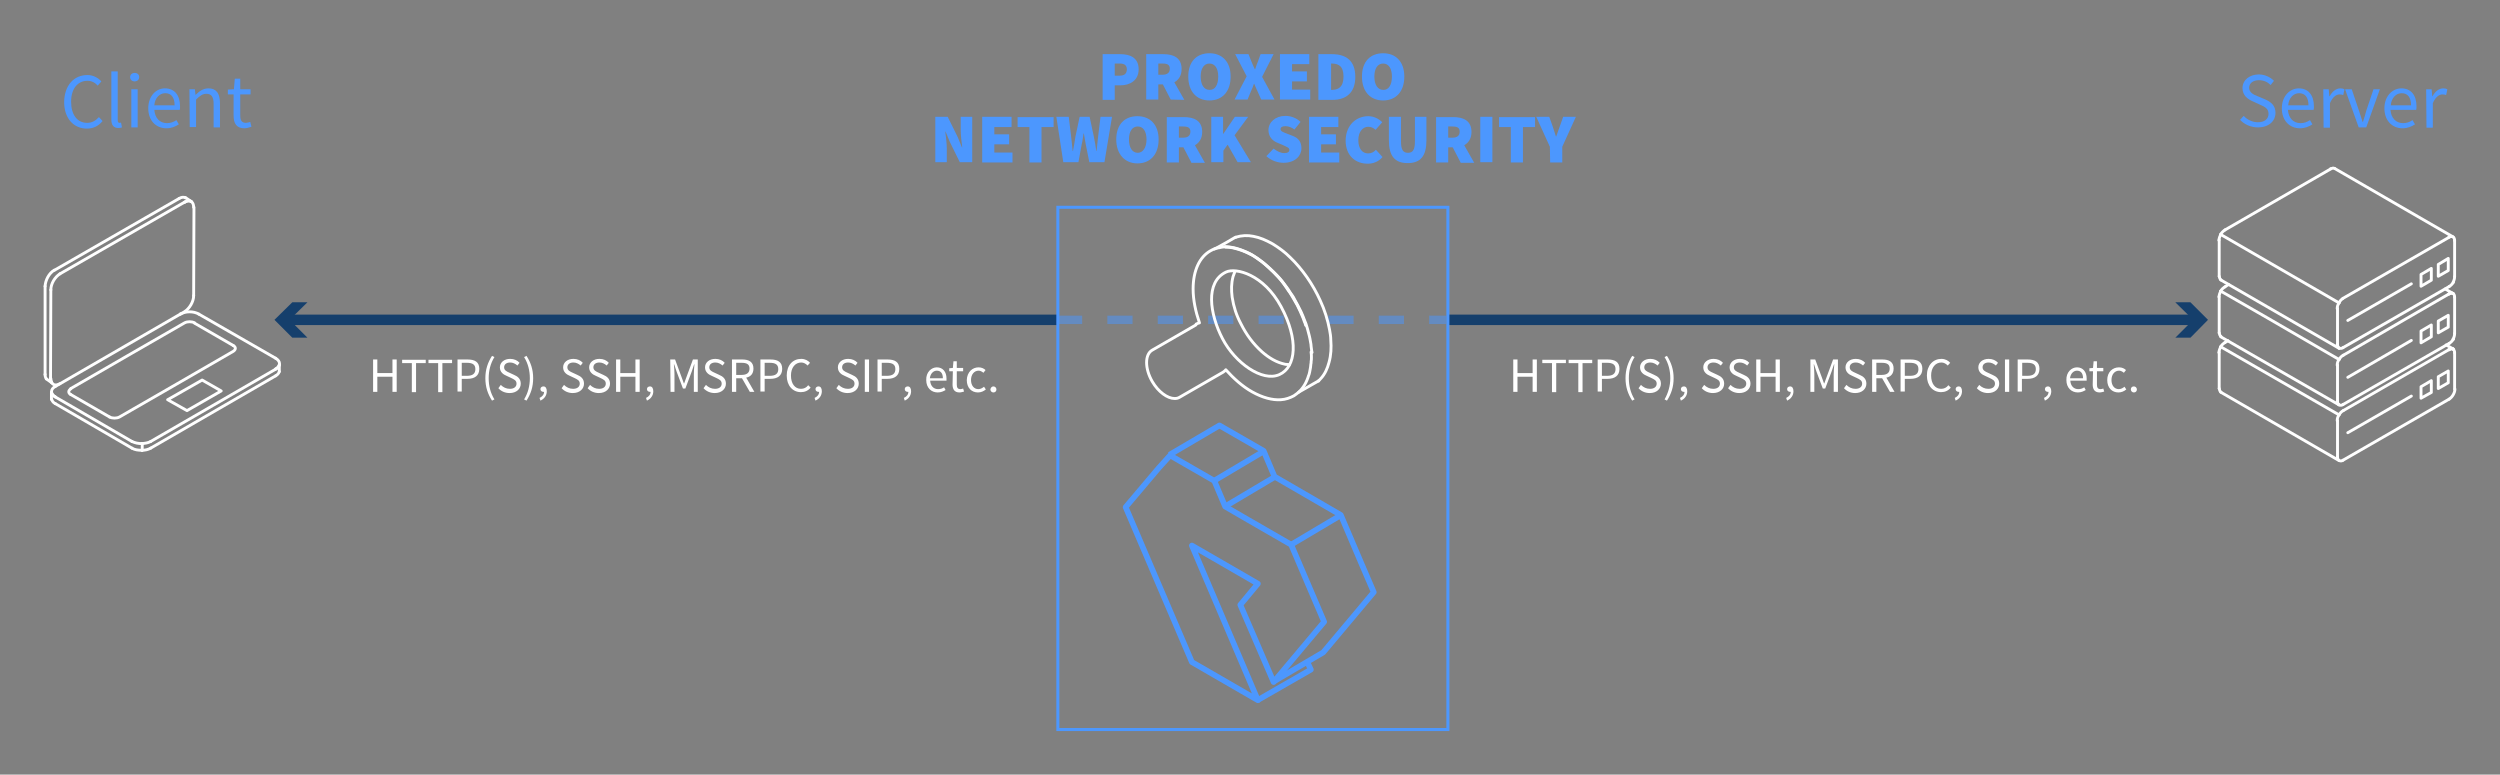 <?xml version="1.0" encoding="utf-8"?>
<!-- Generator: Adobe Illustrator 25.0.1, SVG Export Plug-In . SVG Version: 6.00 Build 0)  -->
<svg version="1.1" id="Layer_1" xmlns="http://www.w3.org/2000/svg" xmlns:xlink="http://www.w3.org/1999/xlink" x="0px" y="0px"
	 viewBox="0 0 826.2 256" style="enable-background:new 0 0 826.2 256;" xml:space="preserve">
<rect x="0" y="0" width="826.2" height="256" fill="#808080" stroke="none"/>
<style type="text/css">
	.st0{fill:#4C97FE;}
	.st1{fill:none;stroke:#153F6C;stroke-width:3.46;stroke-miterlimit:10;}
	.st2{fill:#153F6C;}
	.st3{opacity:0.52;fill:none;stroke:#4C97FE;stroke-width:2.776;stroke-dasharray:8.328;enable-background:new    ;}
	.st4{fill:#FFFFFF;}
	.st5{fill:none;stroke:#FFFFFF;stroke-width:0.959;stroke-linecap:round;stroke-linejoin:round;stroke-miterlimit:22.926;}
	.st6{fill:none;stroke:#4C97FE;stroke-width:1.887;stroke-linejoin:round;stroke-miterlimit:10;}
	.st7{fill:none;stroke:#4C97FE;stroke-miterlimit:10;}
</style>
<g id="XMLID_241_">
	<g id="XMLID_370_">
		<path id="XMLID_383_" class="st0" d="M741.5,38.3c1.2,1.3,2.9,2.1,4.7,2.1c2.2,0,3.5-1.1,3.5-2.8s-1.2-2.3-2.8-3l-2.4-1.1
			c-1.6-0.7-3.4-1.9-3.4-4.4c0-2.6,2.3-4.5,5.4-4.5c2,0,3.8,0.9,5,2.1l-1.1,1.4c-1-1-2.3-1.6-3.9-1.6c-1.9,0-3.2,1-3.2,2.5
			c0,1.6,1.5,2.3,2.8,2.8l2.4,1c2,0.9,3.5,2,3.5,4.5c0,2.7-2.2,4.8-5.8,4.8c-2.4,0-4.5-1-5.9-2.5L741.5,38.3z"/>
		<path id="XMLID_380_" class="st0" d="M759.7,29.2c3.2,0,5,2.3,5,5.9c0,0.4,0,0.9-0.1,1.2h-8.5c0.2,2.7,1.8,4.4,4.2,4.4
			c1.2,0,2.2-0.4,3.1-1l0.8,1.4c-1.1,0.7-2.4,1.3-4.1,1.3c-3.4,0-6-2.5-6-6.6S756.8,29.2,759.7,29.2z M762.9,34.8c0-2.6-1.1-4-3.1-4
			c-1.8,0-3.4,1.5-3.6,4H762.9z"/>
		<path id="XMLID_378_" class="st0" d="M767.8,29.5h1.8l0.2,2.3h0.1c0.9-1.6,2.1-2.6,3.6-2.6c0.5,0,0.9,0.1,1.3,0.3l-0.4,1.9
			c-0.4-0.1-0.7-0.2-1.2-0.2c-1.1,0-2.3,0.8-3.2,2.9v8.1h-2.1L767.8,29.5L767.8,29.5z"/>
		<path id="XMLID_376_" class="st0" d="M775,29.5h2.2l2.4,7.1c0.4,1.2,0.8,2.5,1.2,3.7h0.1c0.4-1.2,0.8-2.5,1.1-3.7l2.4-7.1h2.1
			L782,42.1h-2.5L775,29.5z"/>
		<path id="XMLID_373_" class="st0" d="M793.6,29.2c3.2,0,5,2.3,5,5.9c0,0.4,0,0.9-0.1,1.2H790c0.2,2.7,1.8,4.4,4.2,4.4
			c1.2,0,2.2-0.4,3.1-1l0.8,1.4c-1.1,0.7-2.4,1.3-4.1,1.3c-3.4,0-6-2.5-6-6.6S790.7,29.2,793.6,29.2z M796.8,34.8c0-2.6-1.1-4-3.1-4
			c-1.8,0-3.4,1.5-3.6,4H796.8z"/>
		<path id="XMLID_371_" class="st0" d="M801.8,29.5h1.8l0.2,2.3h0.1c0.9-1.6,2.1-2.6,3.6-2.6c0.5,0,0.9,0.1,1.3,0.3l-0.4,1.9
			c-0.4-0.1-0.7-0.2-1.2-0.2c-1.1,0-2.3,0.8-3.2,2.9v8.1h-2.1L801.8,29.5L801.8,29.5z"/>
	</g>
</g>
<g id="XMLID_1016_">
	<g id="XMLID_105_">
		<line id="XMLID_108_" class="st1" x1="478.5" y1="105.7" x2="725.8" y2="105.7"/>
		<g id="XMLID_106_">
			<polygon id="XMLID_107_" class="st2" points="718.9,111.6 724.8,105.7 718.9,99.9 723.9,99.9 729.7,105.7 723.9,111.6 			"/>
		</g>
	</g>
</g>
<g id="XMLID_1010_">
	<g id="XMLID_100_">
		<line id="XMLID_103_" class="st1" x1="94.7" y1="105.7" x2="349.3" y2="105.7"/>
		<g id="XMLID_101_">
			<polygon id="XMLID_102_" class="st2" points="101.6,111.6 95.7,105.7 101.6,99.9 96.6,99.9 90.7,105.7 96.6,111.6 			"/>
		</g>
	</g>
</g>
<line id="XMLID_1009_" class="st3" x1="349.3" y1="105.7" x2="425.5" y2="105.7"/>
<line id="XMLID_1249_" class="st3" x1="439" y1="105.7" x2="478" y2="105.7"/>
<g id="XMLID_188_">
	<g id="XMLID_638_">
		<path id="XMLID_805_" class="st0" d="M364.5,17.9h5.8c3.2,0,6,1.2,6,5c0,3.7-2.9,5.3-6,5.3h-1.9V33h-4V17.9H364.5z M370.1,25
			c1.6,0,2.3-0.8,2.3-2.1c0-1.3-0.8-1.9-2.3-1.9h-1.7v4H370.1z"/>
		<path id="XMLID_802_" class="st0" d="M386.9,32.9l-2.6-5h-1.5v5h-4v-15h5.7c3.2,0,6,1.1,6,4.9c0,2.2-1,3.6-2.4,4.4l3.3,5.8
			L386.9,32.9L386.9,32.9z M382.8,24.7h1.4c1.6,0,2.4-0.7,2.4-2s-0.8-1.7-2.4-1.7h-1.4V24.7z"/>
		<path id="XMLID_799_" class="st0" d="M392.7,25.3c0-5,2.8-7.7,7-7.7s7,2.8,7,7.7c0,5-2.8,7.9-7,7.9S392.7,30.3,392.7,25.3z
			 M402.6,25.3c0-2.7-1.1-4.3-2.9-4.3s-2.9,1.6-2.9,4.3s1.1,4.4,2.9,4.4C401.5,29.8,402.6,28.1,402.6,25.3z"/>
		<path id="XMLID_797_" class="st0" d="M412,25.2l-3.8-7.3h4.4l1,2.5c0.3,0.7,0.6,1.5,1.1,2.5h0.1c0.3-1,0.6-1.8,0.9-2.5l0.9-2.5
			h4.3l-3.8,7.5l4.1,7.5h-4.4l-1.2-2.7c-0.4-0.8-0.7-1.6-1.1-2.5h-0.1c-0.3,0.9-0.6,1.7-1,2.5l-1.1,2.7H408L412,25.2z"/>
		<path id="XMLID_795_" class="st0" d="M423,17.9h9.7v3.3H427v2.4h4.9v3.3H427v2.7h6v3.3h-10V17.9z"/>
		<path id="XMLID_792_" class="st0" d="M435.8,17.9h4.4c4.6,0,7.7,2.1,7.7,7.5c0,5.3-3.1,7.6-7.5,7.6h-4.7V17.9H435.8z M440.1,29.7
			c2.2,0,3.9-0.9,3.9-4.4s-1.7-4.3-3.9-4.3h-0.2v8.7H440.1z"/>
		<path id="XMLID_789_" class="st0" d="M450.1,25.3c0-5,2.8-7.7,7-7.7s7,2.8,7,7.7c0,5-2.8,7.9-7,7.9S450.1,30.3,450.1,25.3z
			 M460,25.3c0-2.7-1.1-4.3-2.9-4.3s-2.9,1.6-2.9,4.3s1.1,4.4,2.9,4.4C458.9,29.8,460,28.1,460,25.3z"/>
		<path id="XMLID_670_" class="st0" d="M309.1,38.6h4.1l3.3,6.7l1.4,3.4h0.1c-0.2-1.6-0.5-3.9-0.5-5.7v-4.4h3.8v15h-4.1l-3.3-6.7
			l-1.4-3.4h-0.1c0.2,1.7,0.5,3.9,0.5,5.7v4.4h-3.8V38.6z"/>
		<path id="XMLID_668_" class="st0" d="M324.6,38.6h9.7V42h-5.7v2.4h4.9v3.3h-4.9v2.7h6v3.3h-10V38.6z"/>
		<path id="XMLID_666_" class="st0" d="M340.3,42h-4v-3.3h11.9V42h-4v11.7h-4V42H340.3z"/>
		<path id="XMLID_664_" class="st0" d="M349.1,38.6h4.1l0.8,6.6c0.2,1.6,0.3,3.1,0.5,4.7h0.1c0.3-1.6,0.6-3.2,0.8-4.7l1.4-6.6h3.3
			l1.4,6.6c0.3,1.5,0.6,3.1,0.8,4.7h0.1c0.2-1.6,0.3-3.2,0.5-4.7l0.8-6.6h3.8l-2.5,15h-5l-1.2-6c-0.2-1.2-0.4-2.4-0.6-3.5h-0.1
			c-0.2,1.1-0.3,2.4-0.6,3.5l-1.1,6h-5L349.1,38.6z"/>
		<path id="XMLID_661_" class="st0" d="M368.9,46.1c0-5,2.8-7.7,7-7.7s7,2.8,7,7.7c0,5-2.8,7.9-7,7.9C371.8,54,368.9,51,368.9,46.1z
			 M378.9,46.1c0-2.7-1.1-4.3-2.9-4.3s-2.9,1.6-2.9,4.3s1.1,4.4,2.9,4.4C377.7,50.5,378.9,48.8,378.9,46.1z"/>
		<path id="XMLID_658_" class="st0" d="M393.7,53.7l-2.6-5h-1.5v5h-4v-15h5.7c3.2,0,6,1.1,6,4.9c0,2.2-1,3.6-2.4,4.4l3.3,5.8h-4.5
			V53.7z M389.6,45.5h1.4c1.6,0,2.4-0.7,2.4-2s-0.8-1.7-2.4-1.7h-1.4V45.5z"/>
		<path id="XMLID_656_" class="st0" d="M400.2,38.6h4v5.6h0.1l3.8-5.6h4.4l-4.5,6.1l5.4,8.9H409l-3.3-5.8l-1.4,2v3.8h-4v-15H400.2z"
			/>
		<path id="XMLID_654_" class="st0" d="M420.9,49.1c1.1,0.9,2.4,1.5,3.5,1.5c1.2,0,1.7-0.4,1.7-1.1c0-0.7-0.8-0.9-2-1.5l-1.9-0.8
			c-1.6-0.6-3-2-3-4.2c0-2.6,2.3-4.7,5.6-4.7c1.7,0,3.6,0.6,5,2l-2,2.5c-1-0.7-1.9-1.1-3-1.1c-1,0-1.6,0.3-1.6,1s0.9,1,2.2,1.5
			l1.8,0.7c1.9,0.7,2.9,2,2.9,4.1c0,2.5-2.1,4.8-5.9,4.8c-1.9,0-4.1-0.7-5.7-2.2L420.9,49.1z"/>
		<path id="XMLID_652_" class="st0" d="M432.6,38.6h9.7V42h-5.7v2.4h4.9v3.3h-4.9v2.7h6v3.3h-10V38.6z"/>
		<path id="XMLID_650_" class="st0" d="M452.2,38.4c1.9,0,3.5,0.9,4.6,2l-2.2,2.5c-0.7-0.6-1.4-1-2.4-1c-1.8,0-3.3,1.6-3.3,4.4
			c0,2.8,1.3,4.4,3.2,4.4c1.2,0,2-0.5,2.6-1.2l2.2,2.4c-1.3,1.5-3,2.2-4.9,2.2c-3.9,0-7.3-2.5-7.3-7.7
			C444.8,41.2,448.3,38.4,452.2,38.4z"/>
		<path id="XMLID_648_" class="st0" d="M459,38.6h4v8.2c0,2.7,0.7,3.7,2.3,3.7c1.6,0,2.3-1,2.3-3.7v-8.2h3.8v7.8
			c0,5.1-1.9,7.5-6.2,7.5s-6.2-2.4-6.2-7.5L459,38.6L459,38.6z"/>
		<path id="XMLID_645_" class="st0" d="M482.7,53.7l-2.6-5h-1.5v5h-4v-15h5.7c3.2,0,6,1.1,6,4.9c0,2.2-1,3.6-2.4,4.4l3.3,5.8h-4.5
			V53.7z M478.6,45.5h1.4c1.6,0,2.4-0.7,2.4-2s-0.8-1.7-2.4-1.7h-1.4V45.5z"/>
		<path id="XMLID_643_" class="st0" d="M489.2,38.6h4v15h-4V38.6z"/>
		<path id="XMLID_641_" class="st0" d="M499.4,42h-4v-3.3h11.9V42h-4v11.7h-4V42H499.4z"/>
		<path id="XMLID_639_" class="st0" d="M512.2,48.5l-4.5-9.9h4.3l1.1,3.1c0.4,1.1,0.7,2.2,1.1,3.4h0.1c0.4-1.2,0.8-2.2,1.2-3.4
			l1.1-3.1h4.2l-4.5,9.9v5.2h-4L512.2,48.5L512.2,48.5z"/>
	</g>
</g>
<g id="XMLID_130_">
	<g id="XMLID_730_">
		<path id="XMLID_787_" class="st4" d="M500.1,118.8h1.4v4.5h5v-4.5h1.4v10.7h-1.4v-5h-5v5h-1.4V118.8z"/>
		<path id="XMLID_785_" class="st4" d="M512.9,120h-3.2v-1.1h7.8v1.1h-3.2v9.6h-1.4L512.9,120L512.9,120z"/>
		<path id="XMLID_783_" class="st4" d="M521.6,120h-3.2v-1.1h7.8v1.1H523v9.6h-1.4L521.6,120L521.6,120z"/>
		<path id="XMLID_780_" class="st4" d="M528,118.8h3.3c2.4,0,3.9,0.8,3.9,3.1c0,2.3-1.6,3.3-3.9,3.3h-1.9v4.2H528V118.8z
			 M531.1,124.2c1.9,0,2.8-0.7,2.8-2.2s-0.9-2.1-2.8-2.1h-1.7v4.3C529.4,124.2,531.1,124.2,531.1,124.2z"/>
		<path id="XMLID_778_" class="st4" d="M537.2,125c0-2.9,0.8-5.2,2.2-7.4l0.8,0.4c-1.3,2.1-1.9,4.5-1.9,7s0.6,4.9,1.9,7l-0.8,0.4
			C538,130.2,537.2,127.9,537.2,125z"/>
		<path id="XMLID_776_" class="st4" d="M542.3,127.2c0.8,0.8,1.8,1.3,3,1.3c1.4,0,2.2-0.7,2.2-1.7c0-1.1-0.8-1.4-1.8-1.9l-1.5-0.7
			c-1-0.4-2.2-1.2-2.2-2.8c0-1.6,1.4-2.8,3.4-2.8c1.3,0,2.4,0.5,3.1,1.3l-0.7,0.9c-0.7-0.6-1.5-1-2.4-1c-1.2,0-2,0.6-2,1.6
			s0.9,1.4,1.8,1.8l1.5,0.7c1.2,0.5,2.2,1.3,2.2,2.9c0,1.7-1.4,3.1-3.7,3.1c-1.5,0-2.8-0.6-3.7-1.6L542.3,127.2z"/>
		<path id="XMLID_774_" class="st4" d="M552,125c0-2.5-0.6-4.9-1.9-7l0.8-0.4c1.4,2.2,2.2,4.5,2.2,7.4s-0.8,5.2-2.2,7.4l-0.8-0.4
			C551.3,129.9,552,127.5,552,125z"/>
		<path id="XMLID_772_" class="st4" d="M555.2,131.5c0.9-0.4,1.5-1.1,1.5-2c0,0-0.1,0-0.2,0c-0.5,0-1-0.3-1-0.9c0-0.6,0.5-0.9,1-0.9
			c0.7,0,1.1,0.6,1.1,1.6c0,1.4-0.8,2.5-2.1,3.1L555.2,131.5z"/>
		<path id="XMLID_770_" class="st4" d="M563.2,127.2c0.8,0.8,1.8,1.3,3,1.3c1.4,0,2.2-0.7,2.2-1.7c0-1.1-0.8-1.4-1.8-1.9l-1.5-0.7
			c-1-0.4-2.2-1.2-2.2-2.8c0-1.6,1.4-2.8,3.4-2.8c1.3,0,2.4,0.5,3.1,1.3l-0.7,0.9c-0.7-0.6-1.5-1-2.4-1c-1.2,0-2,0.6-2,1.6
			s0.9,1.4,1.8,1.8l1.5,0.7c1.2,0.5,2.2,1.3,2.2,2.9c0,1.7-1.4,3.1-3.7,3.1c-1.5,0-2.8-0.6-3.7-1.6L563.2,127.2z"/>
		<path id="XMLID_768_" class="st4" d="M571.9,127.2c0.8,0.8,1.8,1.3,3,1.3c1.4,0,2.2-0.7,2.2-1.7c0-1.1-0.8-1.4-1.8-1.9l-1.5-0.7
			c-1-0.4-2.2-1.2-2.2-2.8c0-1.6,1.4-2.8,3.4-2.8c1.3,0,2.4,0.5,3.1,1.3l-0.7,0.9c-0.7-0.6-1.5-1-2.4-1c-1.2,0-2,0.6-2,1.6
			s0.9,1.4,1.8,1.8l1.5,0.7c1.2,0.5,2.2,1.3,2.2,2.9c0,1.7-1.4,3.1-3.7,3.1c-1.5,0-2.8-0.6-3.7-1.6L571.9,127.2z"/>
		<path id="XMLID_766_" class="st4" d="M580.4,118.8h1.4v4.5h5v-4.5h1.4v10.7h-1.4v-5h-5v5h-1.4V118.8z"/>
		<path id="XMLID_764_" class="st4" d="M590.3,131.5c0.9-0.4,1.5-1.1,1.5-2c0,0-0.1,0-0.2,0c-0.5,0-1-0.3-1-0.9c0-0.6,0.5-0.9,1-0.9
			c0.7,0,1.1,0.6,1.1,1.6c0,1.4-0.8,2.5-2.1,3.1L590.3,131.5z"/>
		<path id="XMLID_762_" class="st4" d="M598.3,118.8h1.6l2.1,5.7l0.8,2.2h0.1l0.8-2.2l2.1-5.7h1.6v10.7H606v-5.9
			c0-0.9,0.1-2.2,0.2-3.2h-0.1l-0.8,2.4l-2.1,5.6h-0.8l-2.1-5.6l-0.8-2.4h-0.1c0.1,0.9,0.2,2.2,0.2,3.2v5.9h-1.3L598.3,118.8
			L598.3,118.8z"/>
		<path id="XMLID_760_" class="st4" d="M610.2,127.2c0.8,0.8,1.8,1.3,3,1.3c1.4,0,2.2-0.7,2.2-1.7c0-1.1-0.8-1.4-1.8-1.9l-1.5-0.7
			c-1-0.4-2.2-1.2-2.2-2.8c0-1.6,1.4-2.8,3.4-2.8c1.3,0,2.4,0.5,3.1,1.3l-0.7,0.9c-0.7-0.6-1.5-1-2.4-1c-1.2,0-2,0.6-2,1.6
			s0.9,1.4,1.8,1.8l1.5,0.7c1.2,0.5,2.2,1.3,2.2,2.9c0,1.7-1.4,3.1-3.7,3.1c-1.5,0-2.8-0.6-3.7-1.6L610.2,127.2z"/>
		<path id="XMLID_756_" class="st4" d="M624.6,129.5L622,125h-1.9v4.5h-1.4v-10.7h3.4c2.2,0,3.7,0.8,3.7,3c0,1.7-0.9,2.7-2.4,3
			l2.7,4.7H624.6z M620.1,123.9h1.8c1.7,0,2.6-0.7,2.6-2.1s-0.9-1.9-2.6-1.9h-1.8V123.9z"/>
		<path id="XMLID_753_" class="st4" d="M628.1,118.8h3.3c2.4,0,3.9,0.8,3.9,3.1c0,2.3-1.6,3.3-3.9,3.3h-1.9v4.2h-1.4L628.1,118.8
			L628.1,118.8z M631.2,124.2c1.9,0,2.8-0.7,2.8-2.2s-0.9-2.1-2.8-2.1h-1.7v4.3C629.5,124.2,631.2,124.2,631.2,124.2z"/>
		<path id="XMLID_751_" class="st4" d="M641.6,118.6c1.3,0,2.3,0.6,2.9,1.3l-0.8,0.9c-0.6-0.6-1.3-1-2.1-1c-2,0-3.4,1.7-3.4,4.3
			c0,2.7,1.3,4.4,3.3,4.4c1,0,1.8-0.4,2.4-1.2l0.8,0.8c-0.8,1-1.9,1.5-3.2,1.5c-2.7,0-4.7-2.1-4.7-5.5
			C636.8,120.7,638.9,118.6,641.6,118.6z"/>
		<path id="XMLID_749_" class="st4" d="M646,131.5c0.9-0.4,1.5-1.1,1.5-2c0,0-0.1,0-0.2,0c-0.5,0-1-0.3-1-0.9c0-0.6,0.5-0.9,1-0.9
			c0.7,0,1.1,0.6,1.1,1.6c0,1.4-0.8,2.5-2.1,3.1L646,131.5z"/>
		<path id="XMLID_747_" class="st4" d="M654.1,127.2c0.8,0.8,1.8,1.3,3,1.3c1.4,0,2.2-0.7,2.2-1.7c0-1.1-0.8-1.4-1.8-1.9l-1.5-0.7
			c-1-0.4-2.2-1.2-2.2-2.8c0-1.6,1.4-2.8,3.4-2.8c1.3,0,2.4,0.5,3.1,1.3l-0.7,0.9c-0.7-0.6-1.5-1-2.4-1c-1.2,0-2,0.6-2,1.6
			s0.9,1.4,1.8,1.8l1.5,0.7c1.2,0.5,2.2,1.3,2.2,2.9c0,1.7-1.4,3.1-3.7,3.1c-1.5,0-2.8-0.6-3.7-1.6L654.1,127.2z"/>
		<path id="XMLID_745_" class="st4" d="M662.6,118.8h1.4v10.7h-1.4V118.8z"/>
		<path id="XMLID_742_" class="st4" d="M666.8,118.8h3.3c2.4,0,3.9,0.8,3.9,3.1c0,2.3-1.6,3.3-3.9,3.3h-1.9v4.2h-1.4L666.8,118.8
			L666.8,118.8z M670,124.2c1.9,0,2.8-0.7,2.8-2.2s-0.9-2.1-2.8-2.1h-1.7v4.3C668.3,124.2,670,124.2,670,124.2z"/>
		<path id="XMLID_740_" class="st4" d="M675.5,131.5c0.9-0.4,1.5-1.1,1.5-2c0,0-0.1,0-0.2,0c-0.5,0-1-0.3-1-0.9c0-0.6,0.5-0.9,1-0.9
			c0.7,0,1.1,0.6,1.1,1.6c0,1.4-0.8,2.5-2.1,3.1L675.5,131.5z"/>
		<path id="XMLID_737_" class="st4" d="M686.4,121.4c2,0,3.2,1.5,3.2,3.7c0,0.3,0,0.5,0,0.7h-5.4c0.1,1.7,1.1,2.8,2.6,2.8
			c0.8,0,1.4-0.2,2-0.6l0.5,0.9c-0.7,0.4-1.5,0.8-2.6,0.8c-2.1,0-3.8-1.5-3.8-4.1C682.8,123,684.6,121.4,686.4,121.4z M688.4,125
			c0-1.6-0.7-2.5-2-2.5c-1.1,0-2.1,0.9-2.3,2.5H688.4z"/>
		<path id="XMLID_735_" class="st4" d="M691.7,122.7h-1.2v-1l1.2-0.1l0.2-2.2h1.1v2.2h2.1v1.1H693v4.4c0,1,0.3,1.5,1.2,1.5
			c0.3,0,0.6-0.1,0.9-0.2l0.3,1c-0.4,0.1-1,0.3-1.5,0.3c-1.7,0-2.3-1.1-2.3-2.6L691.7,122.7L691.7,122.7z"/>
		<path id="XMLID_733_" class="st4" d="M700.3,121.4c1,0,1.8,0.4,2.3,0.9l-0.7,0.9c-0.5-0.4-1-0.7-1.6-0.7c-1.4,0-2.5,1.2-2.5,3.1
			c0,1.8,1,3,2.4,3c0.8,0,1.4-0.4,1.9-0.8l0.6,0.9c-0.7,0.6-1.6,1-2.6,1c-2.1,0-3.7-1.5-3.7-4.1
			C696.4,122.9,698.2,121.4,700.3,121.4z"/>
		<path id="XMLID_731_" class="st4" d="M705.2,127.7c0.5,0,1,0.4,1,1s-0.4,1-1,1c-0.5,0-1-0.4-1-1
			C704.2,128.1,704.6,127.7,705.2,127.7z"/>
	</g>
</g>
<g id="XMLID_62_">
	<g id="XMLID_671_">
		<path id="XMLID_727_" class="st4" d="M123.3,118.8h1.4v4.5h5v-4.5h1.4v10.7h-1.4v-5h-5v5h-1.4
			C123.3,129.5,123.3,118.8,123.3,118.8z"/>
		<path id="XMLID_725_" class="st4" d="M136.1,120h-3.2v-1.1h7.8v1.1h-3.2v9.6h-1.4L136.1,120L136.1,120z"/>
		<path id="XMLID_723_" class="st4" d="M144.8,120h-3.2v-1.1h7.8v1.1h-3.2v9.6h-1.4L144.8,120L144.8,120z"/>
		<path id="XMLID_720_" class="st4" d="M151.2,118.8h3.3c2.4,0,3.9,0.8,3.9,3.1c0,2.3-1.6,3.3-3.9,3.3h-1.9v4.2h-1.4L151.2,118.8
			L151.2,118.8z M154.3,124.2c1.9,0,2.8-0.7,2.8-2.2s-0.9-2.1-2.8-2.1h-1.7v4.3C152.6,124.2,154.3,124.2,154.3,124.2z"/>
		<path id="XMLID_718_" class="st4" d="M160.4,125c0-2.9,0.8-5.2,2.2-7.4l0.8,0.4c-1.3,2.1-1.9,4.5-1.9,7s0.6,4.9,1.9,7l-0.8,0.4
			C161.2,130.2,160.4,127.9,160.4,125z"/>
		<path id="XMLID_716_" class="st4" d="M165.5,127.2c0.8,0.8,1.8,1.3,3,1.3c1.4,0,2.2-0.7,2.2-1.7c0-1.1-0.8-1.4-1.8-1.9l-1.5-0.7
			c-1-0.4-2.2-1.2-2.2-2.8c0-1.6,1.4-2.8,3.4-2.8c1.3,0,2.4,0.5,3.1,1.3l-0.7,0.9c-0.7-0.6-1.5-1-2.4-1c-1.2,0-2,0.6-2,1.6
			s0.9,1.4,1.8,1.8l1.5,0.7c1.2,0.5,2.2,1.3,2.2,2.9c0,1.7-1.4,3.1-3.7,3.1c-1.5,0-2.8-0.6-3.7-1.6L165.5,127.2z"/>
		<path id="XMLID_714_" class="st4" d="M175.1,125c0-2.5-0.6-4.9-1.9-7l0.8-0.4c1.4,2.2,2.2,4.5,2.2,7.4s-0.8,5.2-2.2,7.4l-0.8-0.4
			C174.5,129.9,175.1,127.5,175.1,125z"/>
		<path id="XMLID_712_" class="st4" d="M178.3,131.5c0.9-0.4,1.5-1.1,1.5-2c0,0-0.1,0-0.2,0c-0.5,0-1-0.3-1-0.9c0-0.6,0.5-0.9,1-0.9
			c0.7,0,1.1,0.6,1.1,1.6c0,1.4-0.8,2.5-2.1,3.1L178.3,131.5z"/>
		<path id="XMLID_710_" class="st4" d="M186.4,127.2c0.8,0.8,1.8,1.3,3,1.3c1.4,0,2.2-0.7,2.2-1.7c0-1.1-0.8-1.4-1.8-1.9l-1.5-0.7
			c-1-0.4-2.2-1.2-2.2-2.8c0-1.6,1.4-2.8,3.4-2.8c1.3,0,2.4,0.5,3.1,1.3l-0.7,0.9c-0.7-0.6-1.5-1-2.4-1c-1.2,0-2,0.6-2,1.6
			s0.9,1.4,1.8,1.8l1.5,0.7c1.2,0.5,2.2,1.3,2.2,2.9c0,1.7-1.4,3.1-3.7,3.1c-1.5,0-2.8-0.6-3.7-1.6L186.4,127.2z"/>
		<path id="XMLID_708_" class="st4" d="M195,127.2c0.8,0.8,1.8,1.3,3,1.3c1.4,0,2.2-0.7,2.2-1.7c0-1.1-0.8-1.4-1.8-1.9l-1.5-0.7
			c-1-0.4-2.2-1.2-2.2-2.8c0-1.6,1.4-2.8,3.4-2.8c1.3,0,2.4,0.5,3.1,1.3l-0.7,0.9c-0.7-0.6-1.5-1-2.4-1c-1.2,0-2,0.6-2,1.6
			s0.9,1.4,1.8,1.8l1.5,0.7c1.2,0.5,2.2,1.3,2.2,2.9c0,1.7-1.4,3.1-3.7,3.1c-1.5,0-2.8-0.6-3.7-1.6L195,127.2z"/>
		<path id="XMLID_706_" class="st4" d="M203.6,118.8h1.4v4.5h5v-4.5h1.4v10.7H210v-5h-5v5h-1.4V118.8z"/>
		<path id="XMLID_704_" class="st4" d="M213.5,131.5c0.9-0.4,1.5-1.1,1.5-2c0,0-0.1,0-0.2,0c-0.5,0-1-0.3-1-0.9c0-0.6,0.5-0.9,1-0.9
			c0.7,0,1.1,0.6,1.1,1.6c0,1.4-0.8,2.5-2.1,3.1L213.5,131.5z"/>
		<path id="XMLID_702_" class="st4" d="M221.5,118.8h1.6l2.1,5.7l0.8,2.2h0.1l0.8-2.2l2.1-5.7h1.6v10.7h-1.3v-5.9
			c0-0.9,0.1-2.2,0.2-3.2h-0.1l-0.8,2.4l-2.1,5.6h-0.8l-2.1-5.6l-0.8-2.4h-0.1c0.1,0.9,0.2,2.2,0.2,3.2v5.9h-1.3L221.5,118.8
			L221.5,118.8z"/>
		<path id="XMLID_700_" class="st4" d="M233.3,127.2c0.8,0.8,1.8,1.3,3,1.3c1.4,0,2.2-0.7,2.2-1.7c0-1.1-0.8-1.4-1.8-1.9l-1.5-0.7
			c-1-0.4-2.2-1.2-2.2-2.8c0-1.6,1.4-2.8,3.4-2.8c1.3,0,2.4,0.5,3.1,1.3l-0.7,0.9c-0.7-0.6-1.5-1-2.4-1c-1.2,0-2,0.6-2,1.6
			s0.9,1.4,1.8,1.8l1.5,0.7c1.2,0.5,2.2,1.3,2.2,2.9c0,1.7-1.4,3.1-3.7,3.1c-1.5,0-2.8-0.6-3.7-1.6L233.3,127.2z"/>
		<path id="XMLID_697_" class="st4" d="M247.8,129.5l-2.6-4.5h-1.9v4.5h-1.4v-10.7h3.4c2.2,0,3.7,0.8,3.7,3c0,1.7-0.9,2.7-2.4,3
			l2.7,4.7H247.8z M243.3,123.9h1.8c1.7,0,2.6-0.7,2.6-2.1s-0.9-1.9-2.6-1.9h-1.8V123.9z"/>
		<path id="XMLID_694_" class="st4" d="M251.3,118.8h3.3c2.4,0,3.9,0.8,3.9,3.1c0,2.3-1.6,3.3-3.9,3.3h-1.9v4.2h-1.4L251.3,118.8
			L251.3,118.8z M254.4,124.2c1.9,0,2.8-0.7,2.8-2.2s-0.9-2.1-2.8-2.1h-1.7v4.3C252.7,124.2,254.4,124.2,254.4,124.2z"/>
		<path id="XMLID_692_" class="st4" d="M264.8,118.6c1.3,0,2.3,0.6,2.9,1.3l-0.8,0.9c-0.6-0.6-1.3-1-2.1-1c-2,0-3.4,1.7-3.4,4.3
			c0,2.7,1.3,4.4,3.3,4.4c1,0,1.8-0.4,2.4-1.2l0.8,0.8c-0.8,1-1.9,1.5-3.2,1.5c-2.7,0-4.7-2.1-4.7-5.5
			C260,120.7,262,118.6,264.8,118.6z"/>
		<path id="XMLID_690_" class="st4" d="M269.2,131.5c0.9-0.4,1.5-1.1,1.5-2c0,0-0.1,0-0.2,0c-0.5,0-1-0.3-1-0.9c0-0.6,0.5-0.9,1-0.9
			c0.7,0,1.1,0.6,1.1,1.6c0,1.4-0.8,2.5-2.1,3.1L269.2,131.5z"/>
		<path id="XMLID_688_" class="st4" d="M277.2,127.2c0.8,0.8,1.8,1.3,3,1.3c1.4,0,2.2-0.7,2.2-1.7c0-1.1-0.8-1.4-1.8-1.9l-1.5-0.7
			c-1-0.4-2.2-1.2-2.2-2.8c0-1.6,1.4-2.8,3.4-2.8c1.3,0,2.4,0.5,3.1,1.3l-0.7,0.9c-0.7-0.6-1.5-1-2.4-1c-1.2,0-2,0.6-2,1.6
			s0.9,1.4,1.8,1.8l1.5,0.7c1.2,0.5,2.2,1.3,2.2,2.9c0,1.7-1.4,3.1-3.7,3.1c-1.5,0-2.8-0.6-3.7-1.6L277.2,127.2z"/>
		<path id="XMLID_686_" class="st4" d="M285.8,118.8h1.4v10.7h-1.4V118.8z"/>
		<path id="XMLID_683_" class="st4" d="M290,118.8h3.3c2.4,0,3.9,0.8,3.9,3.1c0,2.3-1.6,3.3-3.9,3.3h-1.9v4.2H290V118.8z
			 M293.1,124.2c1.9,0,2.8-0.7,2.8-2.2s-0.9-2.1-2.8-2.1h-1.7v4.3C291.4,124.2,293.1,124.2,293.1,124.2z"/>
		<path id="XMLID_681_" class="st4" d="M298.7,131.5c0.9-0.4,1.5-1.1,1.5-2c0,0-0.1,0-0.2,0c-0.5,0-1-0.3-1-0.9c0-0.6,0.5-0.9,1-0.9
			c0.7,0,1.1,0.6,1.1,1.6c0,1.4-0.8,2.5-2.1,3.1L298.7,131.5z"/>
		<path id="XMLID_678_" class="st4" d="M309.6,121.4c2,0,3.2,1.5,3.2,3.7c0,0.3,0,0.5,0,0.7h-5.4c0.1,1.7,1.1,2.8,2.6,2.8
			c0.8,0,1.4-0.2,2-0.6l0.5,0.9c-0.7,0.4-1.5,0.8-2.6,0.8c-2.1,0-3.8-1.5-3.8-4.1C306,123,307.8,121.4,309.6,121.4z M311.6,125
			c0-1.6-0.7-2.5-2-2.5c-1.1,0-2.1,0.9-2.3,2.5H311.6z"/>
		<path id="XMLID_676_" class="st4" d="M314.9,122.7h-1.2v-1l1.2-0.1l0.2-2.2h1.1v2.2h2.1v1.1h-2.1v4.4c0,1,0.3,1.5,1.2,1.5
			c0.3,0,0.6-0.1,0.9-0.2l0.3,1c-0.4,0.1-1,0.3-1.5,0.3c-1.7,0-2.3-1.1-2.3-2.6L314.9,122.7L314.9,122.7z"/>
		<path id="XMLID_674_" class="st4" d="M323.4,121.4c1,0,1.8,0.4,2.3,0.9l-0.7,0.9c-0.5-0.4-1-0.7-1.6-0.7c-1.4,0-2.5,1.2-2.5,3.1
			c0,1.8,1,3,2.4,3c0.8,0,1.4-0.4,1.9-0.8l0.6,0.9c-0.7,0.6-1.6,1-2.6,1c-2.1,0-3.7-1.5-3.7-4.1
			C319.6,122.9,321.4,121.4,323.4,121.4z"/>
		<path id="XMLID_672_" class="st4" d="M328.3,127.7c0.5,0,1,0.4,1,1s-0.4,1-1,1c-0.5,0-1-0.4-1-1
			C327.4,128.1,327.8,127.7,328.3,127.7z"/>
	</g>
</g>
<g id="XMLID_1_">
	<g id="XMLID_354_">
		<path id="XMLID_367_" class="st0" d="M28.9,24.8c2,0,3.6,1,4.6,2.1l-1.2,1.4c-0.9-1-2-1.6-3.4-1.6c-3.2,0-5.4,2.6-5.4,6.9
			s2,7,5.3,7c1.6,0,2.8-0.7,3.9-1.9l1.2,1.3c-1.3,1.6-3,2.5-5.2,2.5c-4.3,0-7.5-3.3-7.5-8.8C21.3,28.1,24.5,24.8,28.9,24.8z"/>
		<path id="XMLID_365_" class="st0" d="M36.8,23.6h2.1v16.1c0,0.7,0.3,0.9,0.6,0.9c0.1,0,0.2,0,0.5-0.1l0.3,1.6
			c-0.3,0.1-0.6,0.2-1.2,0.2c-1.6,0-2.3-1-2.3-2.8C36.8,39.5,36.8,23.6,36.8,23.6z"/>
		<path id="XMLID_362_" class="st0" d="M43,25.5c0-0.8,0.6-1.4,1.5-1.4s1.5,0.5,1.5,1.4c0,0.8-0.6,1.4-1.5,1.4S43,26.3,43,25.5z
			 M43.4,29.5h2.1v12.6h-2.1V29.5z"/>
		<path id="XMLID_359_" class="st0" d="M54.5,29.2c3.2,0,5,2.3,5,5.9c0,0.4,0,0.9-0.1,1.2H51c0.2,2.7,1.8,4.4,4.2,4.4
			c1.2,0,2.2-0.4,3.1-1l0.8,1.4c-1.1,0.7-2.4,1.3-4.1,1.3c-3.4,0-6-2.5-6-6.6S51.6,29.2,54.5,29.2z M57.7,34.8c0-2.6-1.1-4-3.1-4
			c-1.8,0-3.4,1.5-3.6,4H57.7z"/>
		<path id="XMLID_357_" class="st0" d="M62.6,29.5h1.8l0.2,1.8h0.1c1.2-1.2,2.5-2.1,4.2-2.1c2.6,0,3.8,1.7,3.8,4.9v8h-2.1v-7.7
			c0-2.4-0.7-3.4-2.4-3.4c-1.3,0-2.2,0.7-3.4,1.9V42h-2.1L62.6,29.5L62.6,29.5z"/>
		<path id="XMLID_355_" class="st0" d="M77.2,31.2h-1.9v-1.6l2-0.1l0.3-3.5h1.8v3.5h3.4v1.7h-3.4v7c0,1.6,0.5,2.4,1.9,2.4
			c0.4,0,1-0.2,1.4-0.3l0.4,1.6c-0.7,0.2-1.6,0.5-2.3,0.5c-2.7,0-3.6-1.7-3.6-4.2C77.2,38.2,77.2,31.2,77.2,31.2z"/>
	</g>
</g>
<g id="Client1_9_">
	<line id="XMLID_1085_" class="st5" x1="17.1" y1="126.5" x2="15.3" y2="125.2"/>
	<path id="XMLID_1084_" class="st5" d="M15.3,125.2c-0.3-0.5-0.4-0.9-0.4-1.5"/>
	<line id="XMLID_1083_" class="st5" x1="14.9" y1="123.8" x2="14.9" y2="94.6"/>
	<path id="XMLID_1082_" class="st5" d="M14.9,94.6c0.1-2,1.3-4.3,3-5.3"/>
	<line id="XMLID_1081_" class="st5" x1="18" y1="89.3" x2="59.2" y2="65.6"/>
	<path id="XMLID_1080_" class="st5" d="M59.2,65.6c0.7-0.4,1.4-0.6,2.1-0.2"/>
	<line id="XMLID_1079_" class="st5" x1="61.3" y1="65.3" x2="63.2" y2="66.6"/>
	<path id="XMLID_1078_" class="st5" d="M63.2,66.6c-0.7-0.4-1.5-0.2-2.1,0.2"/>
	<line id="XMLID_1077_" class="st5" x1="61" y1="66.8" x2="19.8" y2="90.5"/>
	<path id="XMLID_1076_" class="st5" d="M19.8,90.5c-1.7,1.1-3,3.3-3,5.3"/>
	<line id="XMLID_1074_" class="st5" x1="16.8" y1="95.8" x2="16.7" y2="125"/>
	<path id="XMLID_1073_" class="st5" d="M16.7,125c0,0.6,0.1,1,0.4,1.5"/>
	<path id="XMLID_1072_" class="st5" d="M61,66.8c1.7-1,3-0.2,3,1.7"/>
	<line id="XMLID_1071_" class="st5" x1="64.1" y1="68.5" x2="64" y2="97.7"/>
	<path id="XMLID_1070_" class="st5" d="M64,97.7c0,2-1.4,4.3-3,5.3"/>
	<line id="XMLID_1069_" class="st5" x1="61" y1="103.1" x2="59.6" y2="103.8"/>
	<path id="XMLID_1068_" class="st5" d="M19.8,126.8c-1.7,1-3,0.2-3-1.7"/>
	<line id="XMLID_1067_" class="st5" x1="92.3" y1="120.6" x2="92.3" y2="122.8"/>
	<path id="XMLID_1066_" class="st5" d="M92.3,122.8c-0.2,0.7-0.7,1.1-1.2,1.4"/>
	<line id="XMLID_1065_" class="st5" x1="91.1" y1="124.2" x2="49.8" y2="148.1"/>
	<path id="XMLID_1064_" class="st5" d="M49.8,148.1c-0.9,0.5-1.8,0.7-2.9,0.7"/>
	<line id="XMLID_1063_" class="st5" x1="43.6" y1="148.1" x2="18.3" y2="133.4"/>
	<path id="XMLID_1062_" class="st5" d="M18.3,133.4c-0.6-0.3-1-0.7-1.2-1.4"/>
	<line id="XMLID_1061_" class="st5" x1="17" y1="132" x2="17" y2="129.7"/>
	<path id="XMLID_1060_" class="st5" d="M17,129.7c0.2,0.7,0.6,1.1,1.2,1.4"/>
	<line id="XMLID_1056_" class="st5" x1="18.3" y1="131.2" x2="43.6" y2="145.9"/>
	<path id="XMLID_1053_" class="st5" d="M46.9,146.6c1-0.1,2-0.2,2.9-0.7"/>
	<line id="XMLID_1051_" class="st5" x1="49.8" y1="145.9" x2="91.1" y2="122"/>
	<path id="XMLID_1050_" class="st5" d="M91.1,122c0.6-0.3,1-0.7,1.2-1.4"/>
	<line id="XMLID_1041_" class="st5" x1="18.3" y1="127.7" x2="59.6" y2="103.8"/>
	<path id="XMLID_1034_" class="st5" d="M59.6,103.8c1.7-1,4.4-1,6.1,0"/>
	<line id="XMLID_1033_" class="st5" x1="65.7" y1="103.8" x2="91.1" y2="118.4"/>
	<path id="XMLID_1032_" class="st5" d="M91.1,118.4c1.7,1,1.7,2.6,0,3.5"/>
	<path id="XMLID_1031_" class="st5" d="M18.3,131.2c-1.7-1-1.7-2.6,0-3.5"/>
	<polygon id="XMLID_1030_" class="st5" points="61.8,135.7 73.1,129.2 66.8,125.6 55.4,132.1 	"/>
	<path id="XMLID_1029_" class="st5" d="M23.4,128.4c12.5-7.2,25-14.5,37.6-21.7c0.9-0.5,2.4-0.5,3.3,0"/>
	<line id="XMLID_1028_" class="st5" x1="64.3" y1="106.8" x2="77.1" y2="114.2"/>
	<path id="XMLID_1020_" class="st5" d="M77.1,114.2c0.9,0.5,0.9,1.3,0,1.9c-12.5,7.2-25,14.5-37.6,21.7c-0.9,0.5-2.4,0.5-3.3,0"/>
	<line id="XMLID_1019_" class="st5" x1="36.2" y1="137.8" x2="23.4" y2="130.4"/>
	<path id="XMLID_1018_" class="st5" d="M23.4,130.4c-0.9-0.5-0.9-1.3,0-1.9"/>
	<polyline id="XMLID_1017_" class="st5" points="47,148.8 47,146.6 46.9,146.6 	"/>
	<path id="XMLID_1013_" class="st5" d="M46.9,146.6c-1.2,0-2.2-0.2-3.3-0.7"/>
	<path id="XMLID_1012_" class="st5" d="M43.6,148.1c1,0.6,2.1,0.7,3.3,0.7"/>
	<line id="XMLID_1011_" class="st5" x1="46.9" y1="148.8" x2="47" y2="148.8"/>
</g>
<g id="Server_43_">
	<path id="XMLID_1148_" class="st5" d="M810.7,115.3c-0.1,0-0.1,0-0.2,0c-0.1-0.1-0.3-0.1-0.4,0c-0.1,0-0.2,0-0.3,0.1
		c-0.2,0.1-0.3,0.1-0.4,0.2"/>
	<path id="XMLID_1147_" class="st5" d="M811.2,116.6c0-0.6-0.2-1-0.5-1.2s-0.8-0.2-1.4,0.1"/>
	<path id="XMLID_1146_" class="st5" d="M772.5,151c0,0.6,0.2,1,0.6,1.2c0.3,0.2,0.8,0.2,1.2-0.1"/>
	<polygon id="XMLID_1145_" class="st5" points="805.8,128.4 809.1,126.5 809.1,122.6 805.8,124.5 	"/>
	<polygon id="XMLID_1144_" class="st5" points="800.1,131.6 803.5,129.7 803.5,125.8 800.1,127.8 	"/>
	<path id="XMLID_1143_" class="st5" d="M810.7,97c-0.1-0.1-0.2-0.1-0.3-0.1c-0.3-0.1-0.6,0-1.1,0.3"/>
	<polyline id="XMLID_1142_" class="st5" points="809.4,97.1 794.2,105.9 774.4,117.4 	"/>
	<polyline id="XMLID_1141_" class="st5" points="773,118.8 749.4,105.1 733.9,96.2 	"/>
	<path id="XMLID_1140_" class="st5" d="M811.2,98.2c0-0.6-0.2-1-0.5-1.2s-0.8-0.2-1.4,0.1"/>
	<path id="XMLID_1139_" class="st5" d="M772.5,132.6c0,0.6,0.2,1,0.6,1.2c0.3,0.2,0.8,0.2,1.2-0.1"/>
	<polygon id="XMLID_1138_" class="st5" points="805.8,110 809.1,108.1 809.1,104.2 805.8,106.1 	"/>
	<polygon id="XMLID_1137_" class="st5" points="800.1,113.3 803.5,111.3 803.5,107.4 800.1,109.4 	"/>
	<path id="XMLID_1136_" class="st5" d="M811.2,79.5c0-0.6-0.2-1-0.5-1.2s-0.8-0.2-1.4,0.1"/>
	<path id="XMLID_1135_" class="st5" d="M772.5,113.8c0,0.6,0.2,1,0.6,1.2c0.3,0.2,0.8,0.2,1.2-0.1"/>
	<polygon id="XMLID_1134_" class="st5" points="805.8,91.3 809.1,89.4 809.1,85.4 805.8,87.4 	"/>
	<polygon id="XMLID_1133_" class="st5" points="800.1,94.6 803.5,92.6 803.5,88.7 800.1,90.7 	"/>
	<line id="XMLID_1132_" class="st5" x1="810.7" y1="115.3" x2="808.4" y2="114"/>
	<line id="XMLID_1131_" class="st5" x1="810.7" y1="115.4" x2="810.7" y2="115.3"/>
	<line id="XMLID_1130_" class="st5" x1="809.4" y1="115.5" x2="774.4" y2="135.7"/>
	<path id="XMLID_1129_" class="st5" d="M774.4,135.7c-0.6,0.3-1,0.8-1.4,1.4"/>
	<line id="XMLID_1128_" class="st5" x1="773" y1="137.1" x2="733.9" y2="114.6"/>
	<path id="XMLID_1127_" class="st5" d="M733.9,114.6c0.3-0.6,0.8-1,1.4-1.4"/>
	<line id="XMLID_1126_" class="st5" x1="735.3" y1="113.2" x2="736.3" y2="112.6"/>
	<path id="XMLID_1125_" class="st5" d="M773,137.1c-0.4,0.6-0.6,1.2-0.6,1.9"/>
	<line id="XMLID_1124_" class="st5" x1="772.5" y1="139" x2="772.5" y2="151"/>
	<line id="XMLID_1123_" class="st5" x1="774.3" y1="152.1" x2="809.4" y2="131.9"/>
	<path id="XMLID_1122_" class="st5" d="M809.4,131.9c1-0.6,1.9-2.1,1.9-3.3"/>
	<line id="XMLID_1121_" class="st5" x1="811.2" y1="128.6" x2="811.2" y2="116.6"/>
	<path id="XMLID_1120_" class="st5" d="M733.9,114.6c-0.3,0.6-0.5,1.1-0.6,1.9"/>
	<line id="XMLID_1119_" class="st5" x1="733.4" y1="116.4" x2="733.4" y2="128.4"/>
	<path id="XMLID_1118_" class="st5" d="M733.4,128.4c0.1,0.5,0.2,0.9,0.6,1.2"/>
	<line id="XMLID_1117_" class="st5" x1="733.9" y1="129.6" x2="773" y2="152.2"/>
	<line id="XMLID_1116_" class="st5" x1="808.1" y1="95.5" x2="810.7" y2="97"/>
	<path id="XMLID_1115_" class="st5" d="M774.4,117.4c-0.6,0.3-1,0.8-1.4,1.4"/>
	<path id="XMLID_1114_" class="st5" d="M733.9,96.2c0.3-0.6,0.8-1,1.4-1.4"/>
	<line id="XMLID_1113_" class="st5" x1="735.3" y1="94.8" x2="736.5" y2="94"/>
	<line id="XMLID_1112_" class="st5" x1="773" y1="118.8" x2="773" y2="118.8"/>
	<path id="XMLID_1111_" class="st5" d="M773,118.8c-0.4,0.6-0.6,1.2-0.6,1.9"/>
	<line id="XMLID_1110_" class="st5" x1="772.5" y1="120.6" x2="772.5" y2="132.6"/>
	<line id="XMLID_1109_" class="st5" x1="774.3" y1="133.7" x2="809.4" y2="113.5"/>
	<path id="XMLID_1108_" class="st5" d="M809.4,113.5c0.5-0.3,1-0.8,1.4-1.4"/>
	<line id="XMLID_1107_" class="st5" x1="810.7" y1="112.1" x2="810.7" y2="112.1"/>
	<path id="XMLID_1106_" class="st5" d="M810.7,112.1c0.3-0.6,0.5-1.2,0.5-1.9"/>
	<line id="XMLID_1105_" class="st5" x1="811.2" y1="110.2" x2="811.2" y2="98.2"/>
	<path id="XMLID_1104_" class="st5" d="M733.9,96.2c-0.3,0.6-0.5,1.2-0.6,1.9"/>
	<line id="XMLID_1103_" class="st5" x1="733.4" y1="98.1" x2="733.4" y2="110"/>
	<path id="XMLID_1102_" class="st5" d="M733.4,110c0.1,0.5,0.2,0.9,0.6,1.2"/>
	<line id="XMLID_1101_" class="st5" x1="733.9" y1="111.3" x2="773" y2="133.8"/>
	<path id="XMLID_1100_" class="st5" d="M773,133.8c-0.5-0.3-0.6-0.7-0.6-1.2"/>
	<line id="XMLID_1099_" class="st5" x1="810.7" y1="78.3" x2="771.6" y2="55.7"/>
	<path id="XMLID_1098_" class="st5" d="M771.6,55.7c-0.5-0.3-0.8-0.1-1.4,0.1"/>
	<line id="XMLID_1097_" class="st5" x1="770.3" y1="55.8" x2="735.3" y2="76"/>
	<path id="XMLID_1096_" class="st5" d="M735.3,76c-0.6,0.4-1,0.8-1.4,1.4"/>
	<line id="XMLID_1095_" class="st5" x1="733.9" y1="77.5" x2="773" y2="100.1"/>
	<path id="XMLID_1094_" class="st5" d="M773,100.1c0.3-0.6,0.6-1,1.2-1.4"/>
	<line id="XMLID_1093_" class="st5" x1="774.3" y1="98.6" x2="809.4" y2="78.4"/>
	<path id="XMLID_1092_" class="st5" d="M773,100.1c-0.4,0.6-0.6,1.2-0.6,1.9"/>
	<line id="XMLID_1091_" class="st5" x1="772.5" y1="101.9" x2="772.5" y2="113.8"/>
	<line id="XMLID_1090_" class="st5" x1="774.3" y1="114.9" x2="809.4" y2="94.7"/>
	<path id="XMLID_1089_" class="st5" d="M809.4,94.7c0.5-0.3,1-0.8,1.4-1.4"/>
	<path id="XMLID_1088_" class="st5" d="M810.7,93.3c0.3-0.6,0.5-1.2,0.5-1.9"/>
	<line id="XMLID_1087_" class="st5" x1="811.2" y1="91.4" x2="811.2" y2="79.5"/>
	<path id="XMLID_1086_" class="st5" d="M733.9,77.5c-0.3,0.6-0.5,1.1-0.6,1.9"/>
	<line id="XMLID_1042_" class="st5" x1="733.4" y1="79.3" x2="733.4" y2="91.3"/>
	<path id="XMLID_1027_" class="st5" d="M733.4,91.3c0.1,0.5,0.2,0.9,0.6,1.2"/>
	<line id="XMLID_1026_" class="st5" x1="733.9" y1="92.5" x2="773" y2="115.1"/>
	<path id="XMLID_1025_" class="st5" d="M773,115.1c-0.5-0.3-0.6-0.7-0.6-1.2"/>
	<line id="XMLID_1024_" class="st5" x1="775.9" y1="105.9" x2="796.9" y2="93.8"/>
	<line id="XMLID_1023_" class="st5" x1="775.9" y1="124.7" x2="796.9" y2="112.5"/>
	<line id="XMLID_1022_" class="st5" x1="775.9" y1="143" x2="796.9" y2="130.9"/>
</g>
<g id="PNS_14_">
	<path id="XMLID_1180_" class="st6" d="M382.9,154.7L372,167.6l21.9,51.2l21.8,12.6l-21.8-51.1l21.8,12.6l-5.8,7l11,25.5l16.7-19.9
		L426.7,180l-15.6-9l-6.2-3.6l-3.6-8.5l-14.6-8.4L382.9,154.7z"/>
	<path id="XMLID_1177_" class="st6" d="M420.8,225.3l16.5-9.7l16.7-19.9l-4-9.3l-6.9-16.2l-21.9-12.7l-3.6-8.5l-14.6-8.4l-16.5,9.7
		 M432,218.7l1.2,2.6l-17.6,10.1"/>
	<line id="XMLID_1176_" class="st6" x1="401.2" y1="158.9" x2="417.7" y2="149.1"/>
	<line id="XMLID_1174_" class="st6" x1="404.8" y1="167.4" x2="421.3" y2="157.6"/>
	<line id="XMLID_1173_" class="st6" x1="426.7" y1="180" x2="443.2" y2="170.2"/>
</g>
<rect id="XMLID_1043_" x="349.6" y="68.5" class="st7" width="128.9" height="172.6"/>
<g id="Search_2_">
	<path id="XMLID_1248_" class="st5" d="M431.5,107.5c-0.1-0.5-0.3-0.9-0.5-1.4c-0.2-0.6-0.4-1.2-0.7-1.8c-0.2-0.5-0.4-1-0.6-1.4
		c-0.6-1.4-1.3-2.7-2.1-4c-0.3-0.5-0.7-1.2-1-1.7c-0.2-0.3-0.4-0.7-0.7-1c-0.3-0.5-0.7-1-1-1.5c-1-1.5-2.1-2.8-3.3-4
		c-0.4-0.4-0.7-0.8-1.2-1.2c-0.8-0.8-1.6-1.5-2.4-2.2c-0.5-0.5-1.2-1-1.8-1.4c-0.8-0.6-1.7-1.2-2.5-1.7c-1.2-0.7-2.4-1.2-3.5-1.6
		c-0.4-0.1-0.7-0.2-1.2-0.4c-0.4-0.1-0.7-0.2-1.1-0.3c-1-0.2-2.1-0.4-3-0.4"/>
	<polyline id="XMLID_1247_" class="st5" points="429.2,129.6 435.7,125.9 435.8,125.9 	"/>
	<path id="XMLID_1246_" class="st5" d="M408.4,78.4c1.9-0.6,3.9-0.7,5.8-0.3c2.2,0.4,4.2,1.3,6.2,2.4l0.5,0.3
		c1.9,1.2,3.7,2.5,5.4,4.2c4.1,3.9,7.6,9,10,14.3c1.5,3.2,2.5,6.5,3.1,9.7c0.2,1.1,0.4,2.2,0.4,3.4c0.2,2.4,0.1,5-0.6,7.4
		c-0.5,1.9-1.3,3.8-2.7,5.3c-0.1,0.2-0.7,0.7-0.8,0.8"/>
	<polyline id="XMLID_1245_" class="st5" points="408.4,78.4 408.1,78.5 405.2,80.2 401.4,82.3 	"/>
	<path id="XMLID_1244_" class="st5" d="M426.1,120.5c-0.4,0-0.8-0.1-1.3-0.1c-3-0.6-5.5-2.2-7.7-4.1c-3-2.7-5.2-5.7-7-9.3
		c-1.5-2.8-2.4-5.6-2.9-8.8c-0.3-2.4-0.3-4.5,0.3-6.8c0.2-0.5,0.4-1.1,0.6-1.6"/>
	<path id="XMLID_1242_" class="st5" d="M395.3,107.1c0.4-0.2,0.7-0.3,1.1-0.4c-1.3-3.8-2.1-7.6-2.1-11.2c0-6.2,2.2-10.6,5.7-12.6
		c0.4-0.2,0.9-0.5,1.4-0.7c0.3-0.1,0.6-0.2,0.9-0.2c0.2-0.1,0.4-0.1,0.5-0.1c0.3-0.1,0.6-0.1,0.9-0.2c0.4-0.1,0.8-0.1,1.2-0.1"/>
	<path id="XMLID_1241_" class="st5" d="M433.3,116.3c0,0.1,0,0.2,0,0.2c0.1,0.5,0.1,1.1,0.1,1.6s0,0.9-0.1,1.4c0,0.3,0,0.6-0.1,0.9
		c0,0.4-0.1,0.7-0.1,1c-0.1,0.5-0.2,1.1-0.3,1.6c-0.1,0.3-0.1,0.5-0.2,0.8c0,0.1-0.1,0.2-0.1,0.2l0,0c-0.7,2.4-1.8,4.2-3.3,5.6
		c-0.5,0.4-1,0.8-1.6,1.2c-1.3,0.7-2.7,1.2-4.3,1.3c-2.8,0.2-6.1-0.7-9.5-2.6c-3.2-1.8-6.1-4.4-8.7-7.3c-0.2,0.3-0.5,0.5-0.9,0.8
		l-14.4,8.3c-0.5,0.3-1,0.4-1.6,0.4c-2.4,0-5.4-2.2-7.4-5.6c-2.5-4.3-2.5-9,0-10.4l14.4-8.3"/>
	<path id="XMLID_1240_" class="st5" d="M405.2,81.7c1,0,2,0.1,3,0.4c0.4,0.1,0.7,0.2,1.1,0.3c0.4,0.1,0.7,0.2,1.2,0.4
		c1.1,0.4,2.3,1,3.5,1.6c0.8,0.5,1.8,1.1,2.5,1.7c0.6,0.4,1.2,0.9,1.8,1.4c0.8,0.7,1.6,1.4,2.4,2.2c0.4,0.4,0.8,0.8,1.2,1.2
		c1.2,1.2,2.3,2.6,3.3,4c0.4,0.5,0.7,1,1,1.5c0.2,0.3,0.4,0.7,0.7,1c0.4,0.5,0.7,1.1,1,1.7c0.7,1.3,1.5,2.7,2.1,4
		c0.2,0.5,0.4,1,0.6,1.4c0.2,0.6,0.5,1.2,0.7,1.8c0.2,0.5,0.4,0.9,0.5,1.4c0.1,0.3,0.2,0.6,0.3,1c0.4,1.5,0.8,2.9,1,4.3
		c0.1,0.5,0.2,1,0.2,1.5c0.1,0.5,0.1,1,0.2,1.5c0,0.1,0.1,0.3,0.1,0.5"/>
	<path id="XMLID_1239_" class="st5" d="M405.2,89.9c-7,3.3-5.4,13.9-1.2,22s13.2,14.4,18.8,11.9c5.6-2.5,6.4-11.6,0.6-22.4
		S408.4,88.4,405.2,89.9z"/>
</g>
</svg>

